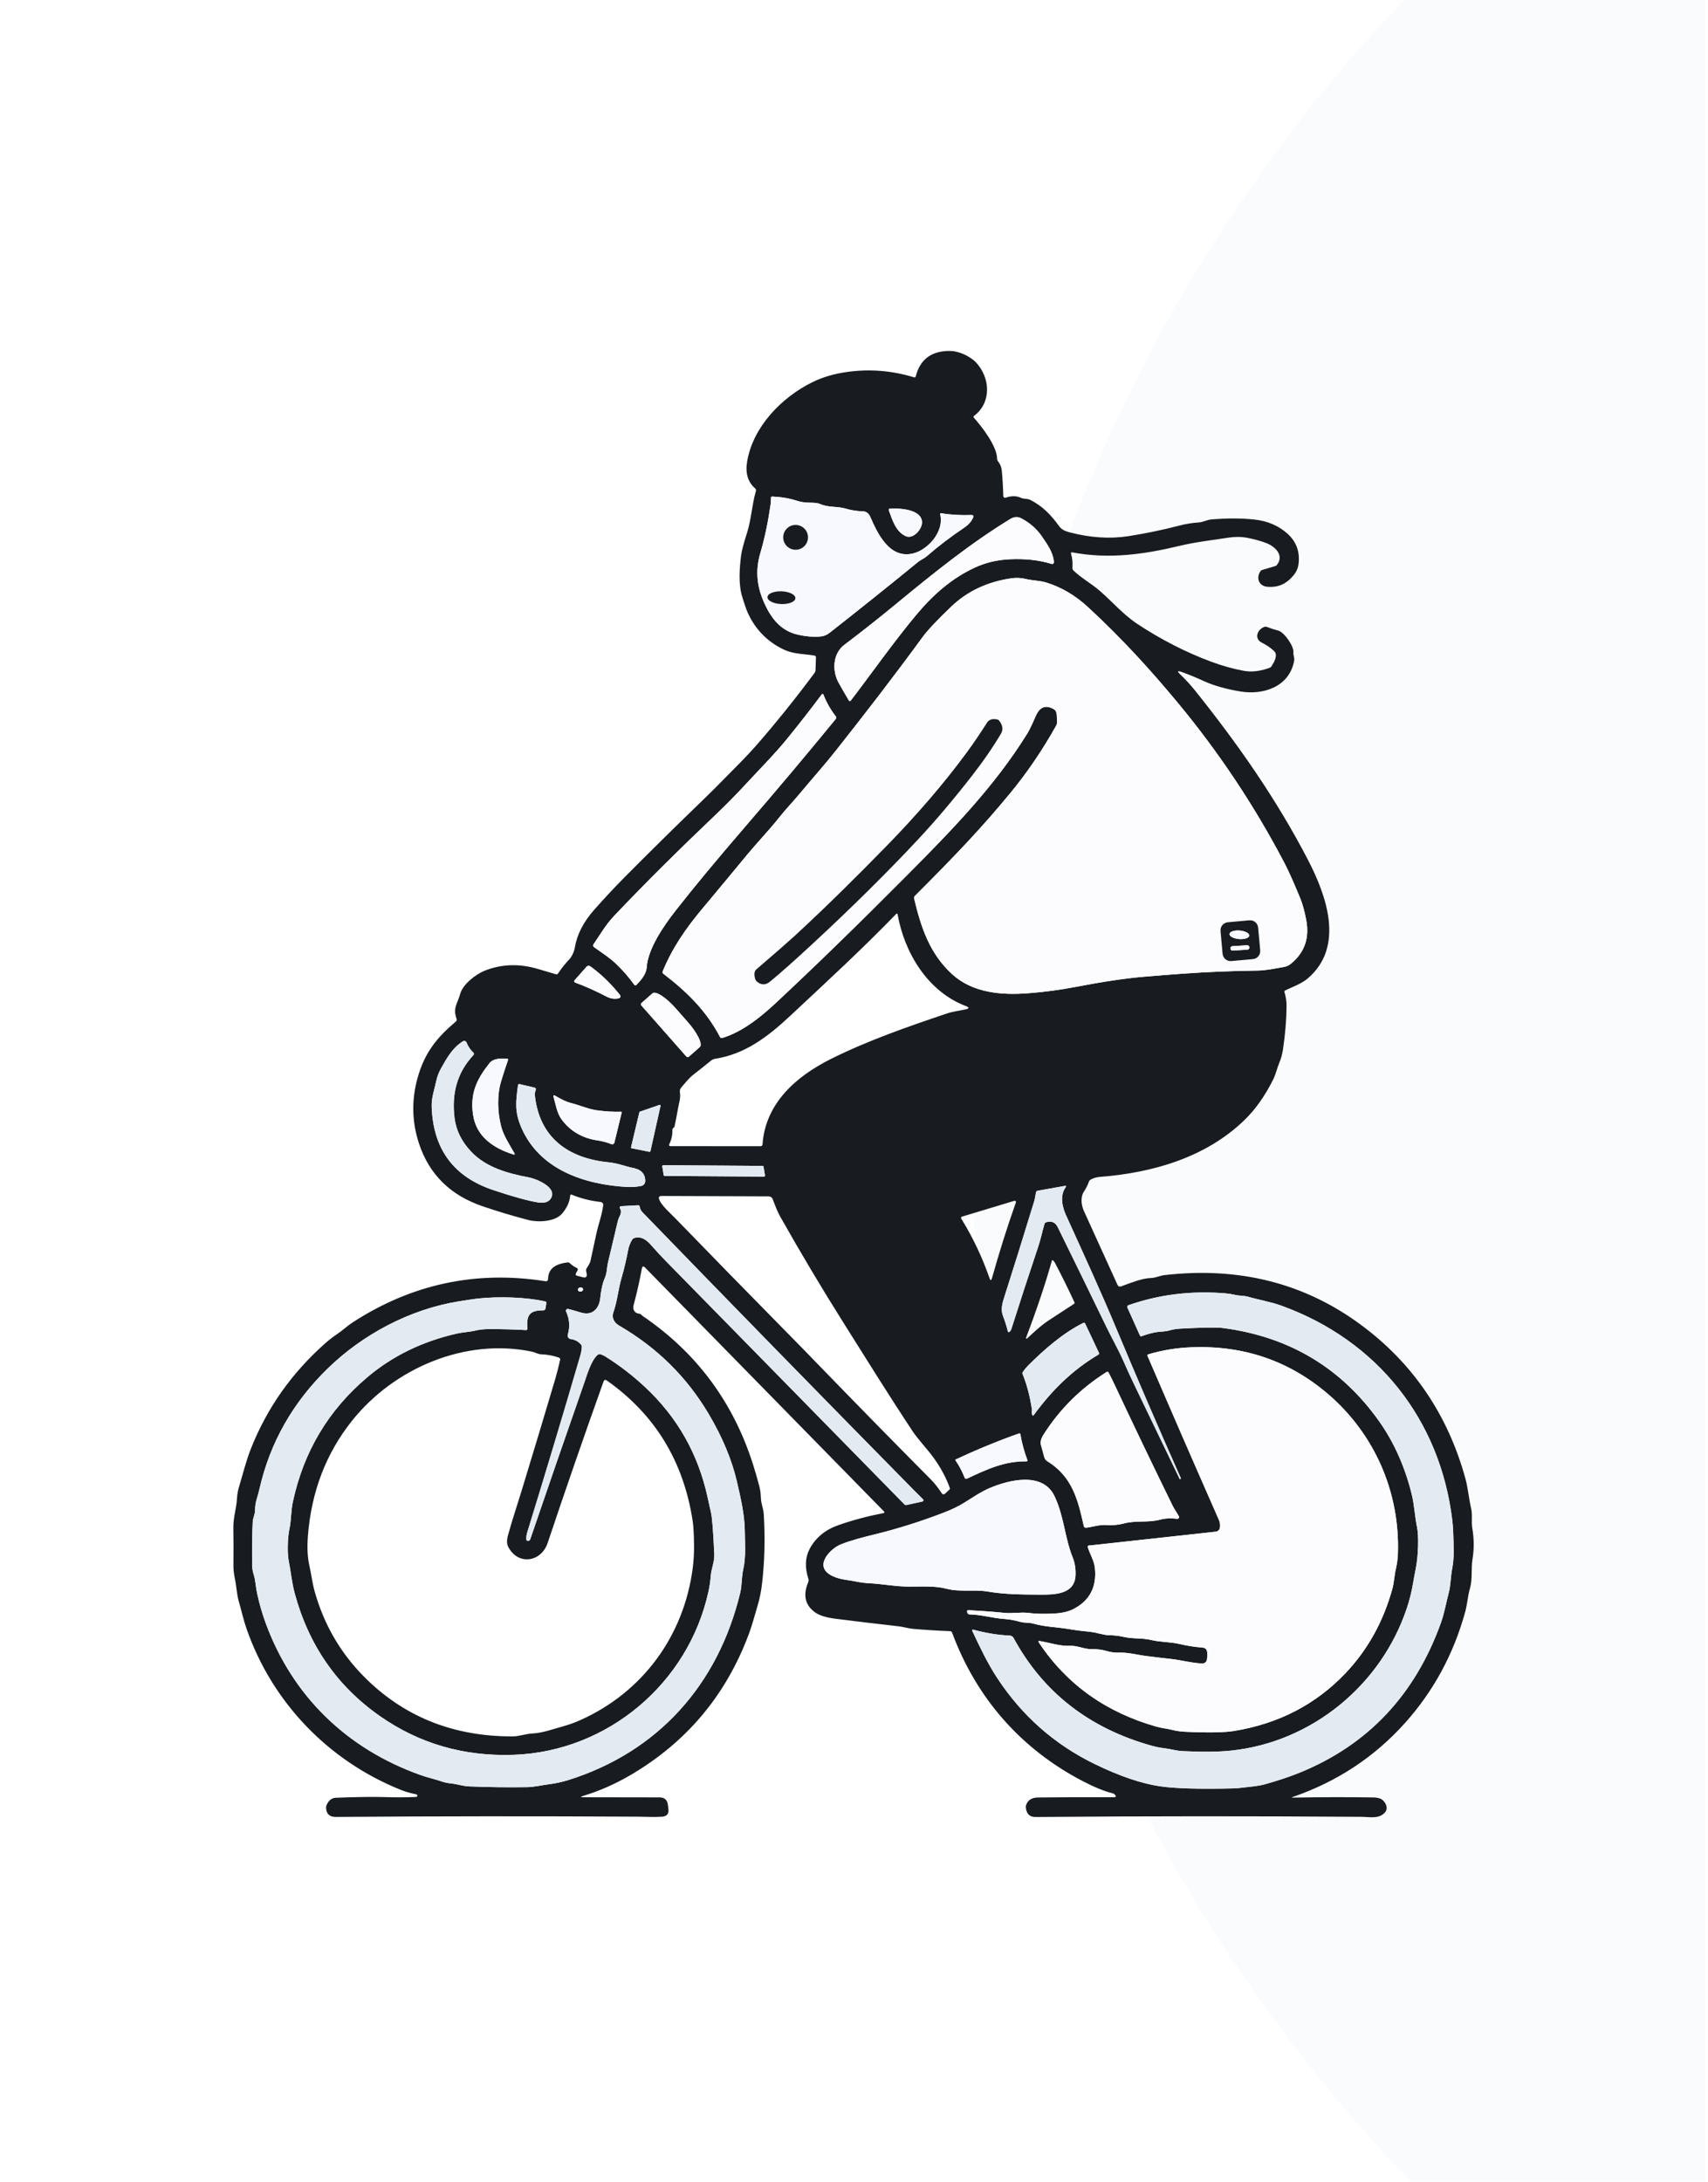 <svg width="231" height="295" viewBox="0 0 231 296" fill="none" xmlns="http://www.w3.org/2000/svg">
<g clip-path="url(#clip0_1022_10570)">
<g opacity="0.3" filter="url(#filter0_di_1022_10570)">
<circle cx="338.5" cy="147.5" r="213.5" fill="#30628C" fill-opacity="0.08" shape-rendering="crispEdges"/>
</g>
<path d="M175.075 243.885C178.935 243.811 182.576 243.803 185.997 243.861C186.341 243.868 186.647 243.921 186.914 244.021C187.528 244.255 188.086 245.235 187.594 245.841C186.792 246.835 185.478 246.497 184.397 246.49C169.507 246.392 155.813 246.385 140.128 246.514C139.354 246.521 138.917 246.1 138.817 245.252C138.803 245.129 138.813 245.014 138.848 244.907C139.081 244.221 139.626 243.874 140.483 243.865C143.709 243.827 147.133 243.816 150.754 243.83C151.063 243.832 151.116 243.718 150.911 243.488C150.827 243.395 150.724 243.333 150.601 243.303C149.453 243.013 148.089 242.456 146.511 241.633C138.092 237.237 132.085 230.331 128.811 221.496C128.765 221.373 128.674 221.308 128.539 221.301C126.787 221.231 125.11 221.127 123.508 220.987C122.829 220.928 122.225 220.715 121.528 220.639C118.772 220.329 115.918 219.988 112.966 219.614C111.708 219.453 110.793 219.166 110.219 218.753C108.864 217.776 108.551 216.419 109.281 214.68C109.35 214.515 109.357 214.347 109.302 214.175C108.809 212.627 108.872 211.277 109.49 210.124C110.308 208.604 111.613 207.532 113.405 206.909C115.36 206.228 117.402 205.685 119.531 205.278C119.551 205.273 119.57 205.263 119.586 205.249C119.601 205.235 119.613 205.216 119.619 205.196C119.625 205.176 119.625 205.154 119.62 205.134C119.615 205.113 119.605 205.094 119.59 205.079L87.15 171.973C86.917 171.736 86.771 171.78 86.71 172.105C86.408 173.77 86.03 175.442 85.577 177.122C85.434 177.659 85.762 178.193 86.341 178.227C86.452 178.234 86.549 178.282 86.63 178.37C86.695 178.442 86.771 178.507 86.857 178.566C94.118 183.509 99.094 190.201 101.785 198.64C102.062 199.511 102.337 200.457 102.611 201.478C102.767 202.052 102.851 202.62 102.862 203.183C102.88 204.012 103.204 204.636 103.256 205.466C103.452 208.704 103.373 211.838 103.019 214.869C102.894 215.936 102.695 216.918 102.423 217.815C102.047 219.056 101.719 220.36 101.266 221.587C98.153 230.003 92.728 236.45 84.988 240.929C83.001 242.08 80.928 242.985 78.768 243.645C78.35 243.773 78.359 243.837 78.796 243.837L89.109 243.854C89.778 243.854 90.156 244.185 90.242 244.848L90.315 245.423C90.399 246.071 90.115 246.421 89.465 246.472C88.412 246.552 87.373 246.476 86.32 246.472C72.409 246.393 58.691 246.404 45.164 246.504C44.332 246.508 43.896 246.095 43.856 245.263C43.852 245.144 43.87 245.034 43.912 244.931C44.189 244.269 44.615 243.926 45.192 243.903C48.018 243.789 50.329 243.761 52.126 243.819C53.444 243.861 54.759 243.852 56.072 243.791C56.186 243.787 56.242 243.727 56.24 243.614C56.24 243.579 56.229 243.546 56.208 243.516C56.181 243.474 56.141 243.447 56.09 243.436C55.351 243.296 54.642 243.091 53.963 242.819C44.188 238.886 36.559 230.983 33.07 220.984C32.637 219.75 32.393 218.564 32.034 217.337C31.727 216.288 31.7 215.196 31.473 214.126C31.34 213.496 31.278 212.889 31.285 212.303C31.303 210.648 31.3 208.976 31.274 207.286C31.253 205.846 31.7 204.64 31.773 203.242C31.798 202.744 31.891 202.23 32.052 201.697C32.581 199.944 32.993 198.225 33.68 196.489C35.86 190.997 39.223 186.241 43.769 182.223C44.267 181.783 44.781 181.386 45.314 181.03C46.07 180.528 46.701 179.908 47.479 179.402C55.506 174.203 64.212 172.343 73.595 173.821C73.846 173.86 73.975 173.753 73.982 173.5C74.027 171.956 75.198 171.46 76.61 171.272C76.736 171.256 76.845 171.292 76.938 171.38C77.212 171.645 77.526 171.859 77.879 172.022C77.909 172.035 77.936 172.054 77.958 172.078C77.98 172.103 77.996 172.131 78.006 172.162C78.016 172.194 78.02 172.227 78.017 172.259C78.014 172.292 78.004 172.324 77.987 172.353L77.775 172.736C77.675 172.92 77.726 173.036 77.928 173.085L78.835 173.315C78.889 173.328 78.945 173.328 78.999 173.313C79.053 173.299 79.102 173.272 79.143 173.234C79.183 173.197 79.213 173.15 79.231 173.097C79.248 173.045 79.252 172.989 79.243 172.935L79.148 172.426C79.125 172.294 79.152 172.171 79.229 172.057C79.517 171.638 79.689 171.3 79.745 171.042C80.016 169.794 80.281 168.57 80.539 167.371C80.818 166.06 81.303 164.843 81.467 163.512C81.473 163.461 81.469 163.409 81.456 163.359C81.442 163.31 81.418 163.263 81.387 163.223C81.355 163.182 81.315 163.148 81.27 163.123C81.226 163.098 81.176 163.082 81.125 163.076C79.745 162.922 78.442 162.595 77.217 162.093C77.073 162.032 76.995 162.08 76.983 162.236C76.911 163.077 76.543 163.885 75.878 164.659C74.912 165.781 72.584 165.847 71.343 165.527C69.279 164.992 67.203 164.37 65.116 163.662C60.739 162.176 57.859 159.342 56.473 155.158C55.509 152.246 55.438 149.291 56.261 146.293C57.219 142.806 58.896 140.774 61.462 138.595C61.581 138.495 61.614 138.371 61.563 138.222C61.033 136.719 61.71 136.137 62.051 134.864C62.421 133.494 64.241 132.149 65.37 131.699C67.699 130.774 70.15 130.705 72.723 131.493C73.49 131.728 74.262 131.956 75.038 132.177C75.168 132.214 75.27 132.177 75.345 132.065C75.805 131.375 76.308 130.742 76.854 130.168C77.234 129.767 77.538 129.063 77.628 128.512C77.917 126.762 78.8 125.055 80.278 123.391C81.675 121.817 83.032 120.365 84.35 119.033C87.657 115.698 91.17 112.235 94.889 108.644C95.912 107.658 96.961 106.615 98.037 105.513C99.404 104.112 100.861 102.703 102.141 101.242C104.907 98.079 107.57 94.769 110.131 91.313C110.224 91.188 110.273 91.047 110.278 90.891L110.337 89.183C110.339 89.126 110.32 89.071 110.284 89.026C110.248 88.982 110.198 88.953 110.142 88.943C108.8 88.713 107.402 88.758 106.136 88.2C103.479 87.022 101.625 84.843 100.75 82.277C100.596 81.826 100.446 81.355 100.3 80.865C99.801 79.184 99.969 76.978 100.185 75.314C100.262 74.722 100.523 73.729 100.969 72.337C101.572 70.462 101.642 68.495 102.186 66.627C102.23 66.478 102.193 66.352 102.074 66.25C101.089 65.397 100.731 64.178 101.001 62.593C101.799 57.904 105.669 53.915 109.839 51.858C111.233 51.173 112.804 50.708 114.552 50.464C117.62 50.034 120.647 50.276 123.634 51.189C123.764 51.231 123.847 51.186 123.881 51.053C124.488 48.703 126.07 47.557 128.626 47.616C129.728 47.64 131.252 48.323 132.053 49.17C133.995 51.227 134.204 54.613 131.795 56.419C131.695 56.493 131.687 56.578 131.771 56.673C132.876 57.921 134.905 60.522 134.919 62.241C134.922 62.37 134.967 62.495 135.048 62.596C135.341 62.966 135.51 63.379 135.554 63.834C135.665 64.989 135.733 66.141 135.756 67.289C135.757 67.329 135.767 67.367 135.786 67.402C135.805 67.437 135.832 67.467 135.865 67.489C135.897 67.512 135.935 67.526 135.974 67.531C136.013 67.537 136.053 67.532 136.091 67.519C136.858 67.254 137.544 67.26 138.151 67.537C138.58 67.735 138.998 67.613 139.406 67.815C141.135 68.68 142.272 69.911 143.377 71.438C143.68 71.856 144.221 72.083 144.702 72.208C147.526 72.954 150.196 73.133 152.713 72.745C155.026 72.387 157.303 71.916 159.543 71.333C160.461 71.091 161.372 70.94 162.276 70.88C162.897 70.841 163.382 70.521 163.995 70.472C166.126 70.295 168.056 70.298 169.782 70.479C171.602 70.67 173.12 71.314 174.336 72.414C175.498 73.462 176 74.786 175.842 76.385C175.779 77.022 175.548 77.578 175.148 78.055C174.179 79.216 173.108 79.728 171.588 79.606C170.459 79.516 170.044 78.449 170.63 77.535C170.697 77.426 170.792 77.354 170.916 77.319L172.704 76.789C172.763 76.771 172.815 76.736 172.854 76.688C173.945 75.37 172.655 74.154 171.498 73.7C170.735 73.403 169.85 73.155 168.841 72.958C168.107 72.814 167.29 72.805 166.39 72.933C165.272 73.094 164.116 73.263 162.921 73.442C161.773 73.612 160.691 73.818 159.676 74.059C154.812 75.22 150.127 75.883 145.141 74.945C144.967 74.912 144.905 74.981 144.956 75.151C145.128 75.715 145.19 76.331 145.141 76.998C145.134 77.078 145.146 77.158 145.174 77.232C145.203 77.306 145.247 77.373 145.305 77.427C146.403 78.466 147.676 79.142 148.826 80.136C150.548 81.625 152.061 83.399 153.934 84.637C157.167 86.773 160.496 88.479 163.922 89.755C165.451 90.324 166.94 90.743 168.388 91.01C169.471 91.21 170.649 91.07 171.923 90.592C172.025 90.553 172.111 90.482 172.167 90.389C172.502 89.842 173.094 88.873 172.498 88.319C172.033 87.882 171.487 87.508 170.86 87.199C169.737 86.645 170.253 85.39 171.16 85.062C171.294 85.013 171.442 85.015 171.574 85.069C172.058 85.262 172.558 85.424 173.074 85.554C173.879 85.756 175.207 87.677 175.13 88.486C175.092 88.908 175.308 89.215 175.225 89.668C174.576 93.175 171.055 94.339 167.91 93.809C165.946 93.479 164.295 93.008 162.956 92.394C161.857 91.89 160.853 91.478 159.944 91.16C159.398 90.967 159.334 91.072 159.752 91.474C160.51 92.201 161.211 92.968 161.855 93.775C167.628 100.991 172.85 108.463 177.079 116.607C179.583 121.425 182.148 128.408 177.083 132.738C176.218 133.473 175.064 133.867 174.039 134.359C173.921 134.415 173.881 134.505 173.921 134.631C174.109 135.238 174.202 135.848 174.2 136.461C174.186 138.328 174.023 140.303 173.712 142.388C173.619 143.02 173.456 143.613 173.223 144.166C172.906 144.926 172.749 145.721 172.387 146.453C171.266 148.696 169.957 150.541 168.458 151.989C163.239 157.024 156.078 159.112 148.844 159.673C148.388 159.708 147.975 159.831 147.606 160.043C147.494 160.108 147.418 160.201 147.376 160.322C147.213 160.789 146.997 161.222 146.727 161.622C146.187 162.424 146.344 163.519 146.717 164.334C148.163 167.493 149.673 170.814 151.249 174.298C151.354 174.531 151.526 174.604 151.765 174.518C152.954 174.089 154.533 173.427 155.792 173.388C156.461 173.367 156.977 173.075 157.615 172.998C167.709 171.829 176.581 174.061 184.23 179.695C191.298 184.901 196.036 191.836 198.444 200.498C198.82 201.858 198.928 203.27 199.249 204.654C199.458 205.56 199.252 206.449 199.409 207.363C199.651 208.776 199.66 210.158 199.437 211.508C199.214 212.847 199.465 214.199 199.085 215.507C198.782 216.553 198.74 217.588 198.447 218.665C196.878 224.392 194.159 229.417 190.289 233.74C186.147 238.365 181.071 241.716 175.061 243.791C174.868 243.856 174.873 243.888 175.075 243.885ZM123.606 75.064C120.35 75.925 118.711 72.424 117.7 70.099C117.526 69.695 117.177 69.384 116.721 69.374C115.893 69.351 115.121 69.231 114.406 69.015C113.231 68.659 112.105 68.889 110.954 68.401C110.368 68.157 109.73 68.223 109.113 68.185C108.637 68.159 108.174 68.075 107.726 67.93C106.717 67.605 105.606 67.418 104.393 67.369C104.371 67.369 104.35 67.373 104.33 67.38C104.31 67.388 104.292 67.4 104.277 67.415C104.262 67.43 104.25 67.448 104.243 67.468C104.235 67.487 104.232 67.508 104.233 67.529C104.242 67.843 104.224 68.154 104.18 68.46C103.82 70.929 103.356 73.12 102.789 75.036C102.068 77.48 102.332 79.655 103.375 81.921C104.302 83.943 105.592 85.568 107.823 86.091C108.909 86.346 109.941 86.436 110.919 86.359C111.382 86.322 111.801 86.156 112.178 85.861C116.313 82.618 120.317 79.412 124.192 76.242C124.558 75.942 125.011 75.782 125.377 75.464C126.937 74.105 128.633 72.81 130.467 71.581C131.004 71.218 131.443 70.768 131.687 70.155C131.7 70.123 131.705 70.089 131.701 70.055C131.697 70.021 131.685 69.989 131.666 69.961C131.646 69.933 131.62 69.91 131.59 69.895C131.56 69.879 131.526 69.872 131.492 69.872C129.974 69.924 128.596 69.844 127.357 69.635C127.218 69.612 127.166 69.67 127.2 69.81C127.758 72.072 125.6 74.537 123.606 75.064ZM120.217 69.207C120.695 70.545 121.18 72.142 122.529 72.742C123.557 73.198 124.784 71.745 124.729 70.81C124.628 69.053 121.594 68.931 120.343 69.011C120.321 69.012 120.299 69.019 120.28 69.03C120.26 69.041 120.244 69.057 120.232 69.076C120.22 69.095 120.212 69.117 120.209 69.139C120.207 69.162 120.21 69.185 120.217 69.207ZM115.051 95.061C118.021 91.177 120.81 87.189 123.916 83.452C126.186 80.725 128.717 78.484 131.865 77.016C133.313 76.34 134.894 75.96 136.607 75.876C138.743 75.773 140.645 75.985 142.314 76.51C142.351 76.522 142.391 76.524 142.429 76.517C142.467 76.509 142.504 76.493 142.534 76.468C142.565 76.444 142.589 76.412 142.604 76.377C142.62 76.341 142.627 76.302 142.624 76.263C142.526 74.931 141.728 73.861 141.006 72.797C140.302 71.763 139.368 70.939 138.203 70.326C137.68 70.05 137.182 70.123 136.697 70.42C131.206 73.77 126.207 77.821 121.141 81.994C118.824 83.903 116.507 85.732 114.189 87.482C112.617 88.671 112.502 90.975 113.402 92.61C113.862 93.442 114.331 94.255 114.81 95.047C114.822 95.067 114.839 95.084 114.86 95.097C114.88 95.109 114.903 95.116 114.927 95.117C114.95 95.119 114.974 95.114 114.996 95.104C115.017 95.095 115.036 95.08 115.051 95.061ZM142.631 96.225C143.129 96.511 142.994 97.24 143.049 97.718C143.082 98.006 143.05 98.237 142.955 98.411C141.091 101.751 139.002 104.823 136.687 107.626C132.915 112.203 129.474 115.847 123.749 121.568C123.661 121.658 123.63 121.764 123.658 121.885C124.582 125.8 125.761 129.356 128.776 132.131C131.569 134.708 135.456 135.032 139.117 134.756C141.274 134.596 143.466 134.302 145.695 133.874C149.324 133.175 152.403 132.719 154.934 132.508C156.677 132.359 158.422 132.222 160.167 132.096C163.412 131.864 166.761 131.726 170.215 131.681C171.435 131.664 172.694 131.385 173.9 131.176C174.209 131.122 174.503 130.983 174.782 130.758C176.644 129.251 177.339 127.265 176.867 124.799C176.632 123.577 176.358 122.589 176.044 121.836C175.336 120.142 174.66 118.503 173.799 116.865C169.762 109.199 164.995 102.05 159.498 95.417C155.719 90.86 151.87 86.635 147.275 82.388C145.541 80.787 143.658 79.672 141.627 79.045C140.675 78.749 139.741 78.78 138.81 78.55C138.175 78.392 137.514 78.363 136.826 78.463C133.589 78.937 130.879 80.216 128.696 82.301C126.786 84.126 125.49 85.503 124.809 86.432C120.883 91.812 116.975 96.85 113.067 101.8C111.47 103.822 109.772 105.701 108.127 107.685C107.206 108.794 106.223 109.801 105.327 110.934C103.978 112.639 102.27 114.417 101.001 115.958C99.051 118.324 97.047 120.737 94.99 123.196C92.641 125.999 90.859 128.589 89.545 131.776C89.489 131.913 89.52 132.027 89.639 132.117C92.829 134.554 95.478 137.165 97.323 140.697C97.349 140.749 97.393 140.79 97.446 140.813C97.5 140.836 97.56 140.84 97.615 140.823C100.345 140.003 102.835 137.995 104.909 136.057C110.266 131.057 116.185 125.298 122.665 118.779C128.856 112.552 134.536 106.719 138.974 99.59C139.479 98.774 139.817 97.895 140.222 97.024C140.759 95.873 141.562 95.607 142.631 96.225ZM80.156 128.104C80.051 128.258 80.075 128.39 80.226 128.502C81.23 129.231 82.276 129.876 83.175 130.73C84.13 131.638 84.966 132.597 85.682 133.606C85.698 133.628 85.718 133.647 85.742 133.661C85.766 133.674 85.792 133.682 85.82 133.684C85.847 133.686 85.875 133.682 85.9 133.672C85.926 133.662 85.949 133.647 85.968 133.627C86.557 133.02 87.303 132.177 87.362 131.274C87.526 128.711 89.681 125.605 91.228 123.625C93.699 120.461 96.835 116.676 100.635 112.27C105.088 107.107 109.219 102.196 113.029 97.536C113.067 97.489 113.089 97.429 113.089 97.368C113.09 97.306 113.07 97.247 113.032 97.198C112.321 96.285 111.758 95.295 111.345 94.228C111.336 94.207 111.323 94.189 111.305 94.176C111.288 94.162 111.267 94.153 111.246 94.15C111.224 94.147 111.202 94.15 111.182 94.158C111.162 94.166 111.145 94.179 111.132 94.197C109.607 96.239 108.014 98.279 106.352 100.315C104.672 102.375 102.758 104.279 100.98 106.207C99.557 107.748 98.155 109.176 96.772 110.492C91.947 115.094 87.578 119.378 82.931 124.276C81.774 125.497 81.073 126.776 80.156 128.104ZM91.044 152.976L90.946 153.07C90.916 153.098 90.893 153.131 90.877 153.169C90.862 153.207 90.854 153.248 90.856 153.29C90.874 153.992 90.729 154.649 90.42 155.263C90.407 155.288 90.401 155.316 90.403 155.344C90.404 155.371 90.412 155.399 90.427 155.422C90.442 155.446 90.462 155.466 90.486 155.479C90.511 155.493 90.538 155.5 90.566 155.5L102.817 155.504C102.984 155.504 103.074 155.42 103.086 155.253C103.469 149.72 107.593 146.049 112.387 143.66C117.32 141.199 122.738 139.306 128.11 137.5C128.923 137.225 129.784 137.134 130.628 136.949C131.16 136.835 131.171 136.681 130.662 136.486C125.492 134.519 122.327 129.245 121.413 124.025C121.41 124.008 121.402 123.992 121.39 123.979C121.379 123.966 121.364 123.956 121.347 123.95C121.33 123.945 121.312 123.944 121.295 123.948C121.278 123.952 121.262 123.961 121.249 123.973C116.661 128.715 111.78 133.208 106.753 137.901C103.793 140.666 100.697 143.019 96.671 143.643C96.448 143.678 96.25 143.766 96.078 143.908C95.327 144.524 94.536 145.154 93.704 145.798C93.073 146.286 92.602 146.92 92.076 147.516C91.899 147.714 91.832 147.944 91.874 148.207C91.999 148.974 91.755 149.619 91.623 150.361C91.476 151.184 91.322 151.988 91.159 152.774C91.142 152.853 91.104 152.92 91.044 152.976ZM79.208 131.152L77.579 132.992C77.558 133.016 77.544 133.044 77.536 133.074C77.529 133.105 77.529 133.137 77.537 133.167C77.545 133.198 77.56 133.226 77.582 133.25C77.603 133.273 77.63 133.292 77.66 133.303C79.024 133.807 80.449 134.444 81.934 135.213C82.478 135.497 83.032 135.571 83.597 135.436C83.641 135.426 83.682 135.404 83.716 135.373C83.749 135.343 83.775 135.304 83.79 135.261C83.805 135.218 83.809 135.172 83.801 135.127C83.794 135.082 83.775 135.04 83.747 135.004C82.527 133.465 81.18 132.164 79.706 131.099C79.632 131.045 79.54 131.02 79.448 131.03C79.356 131.039 79.27 131.083 79.208 131.152ZM86.644 136.416L92.745 143.336C92.766 143.36 92.792 143.38 92.821 143.394C92.85 143.408 92.881 143.416 92.913 143.418C92.945 143.42 92.978 143.416 93.008 143.405C93.038 143.395 93.066 143.379 93.09 143.357L94.568 142.053C94.669 141.965 94.706 141.807 94.679 141.59C94.652 141.372 94.561 141.099 94.41 140.785C94.259 140.471 94.053 140.123 93.802 139.761C93.551 139.399 93.26 139.03 92.947 138.675L91.295 136.799C90.663 136.082 89.976 135.465 89.386 135.084C88.795 134.703 88.35 134.589 88.147 134.767L86.665 136.074C86.617 136.117 86.588 136.177 86.585 136.241C86.581 136.305 86.602 136.368 86.644 136.416ZM63.788 142.744C63.408 142.402 63.104 141.91 62.919 141.44C62.901 141.393 62.873 141.351 62.837 141.317C62.801 141.283 62.758 141.257 62.711 141.241C62.663 141.226 62.613 141.22 62.564 141.226C62.514 141.232 62.467 141.249 62.425 141.276C60.992 142.179 60.287 143.493 59.478 144.909C59.162 145.466 58.942 146.042 58.816 146.634C58.562 147.834 58.143 148.918 58.189 150.176C58.393 155.903 61.172 159.662 66.524 161.451C69.267 162.367 71.309 162.929 72.65 163.139C73.197 163.226 73.929 163.201 74.299 162.685C75.415 161.134 72.368 159.928 71.412 159.746C68.522 159.203 65.608 158.397 63.592 156.295C62.27 154.917 61.503 153.378 61.291 151.679C60.864 148.286 61.702 145.459 63.805 143.2C63.954 143.042 63.948 142.89 63.788 142.744ZM67.602 146.725C67.901 145.723 68.215 144.755 68.543 143.821C68.551 143.798 68.554 143.773 68.551 143.749C68.548 143.724 68.539 143.701 68.525 143.681C68.511 143.661 68.492 143.644 68.47 143.633C68.449 143.621 68.425 143.615 68.4 143.615C67.626 143.605 66.58 143.545 66.029 144.243C64.304 146.425 63.376 148.329 63.802 151.236C64.234 154.175 66.521 155.758 69.247 156.619C69.456 156.684 69.506 156.621 69.397 156.431C68.728 155.256 67.905 154.022 67.591 152.732C67.131 150.867 67.037 148.625 67.602 146.725ZM72.186 148.587C72.165 148.384 72.203 148.159 72.298 147.91C72.372 147.717 72.309 147.598 72.109 147.551L70.133 147.088C69.996 147.055 69.918 147.108 69.899 147.248C69.617 149.399 69.401 150.773 70.356 152.983C72.824 158.683 78.901 160.709 84.674 161.036C85.341 161.074 85.996 161.026 86.637 160.893C86.783 160.863 86.914 160.784 87.01 160.669C87.106 160.555 87.16 160.411 87.163 160.262C87.195 159.244 86.553 158.666 85.619 158.477C84.465 158.251 83.423 157.808 82.244 157.696C76.684 157.16 72.793 154.329 72.186 148.587ZM83.984 150.902C83.986 150.892 83.986 150.883 83.984 150.873C83.982 150.864 83.977 150.855 83.971 150.848C83.965 150.84 83.958 150.835 83.949 150.831C83.94 150.827 83.931 150.825 83.921 150.825C82.88 150.862 81.779 150.799 80.62 150.637C79.42 150.466 78.301 149.957 77.112 149.653C76.325 149.455 75.638 149.061 74.947 148.66C74.738 148.539 74.666 148.595 74.731 148.827C75.007 149.817 75.198 151.02 75.808 151.857C77.004 153.492 78.692 154.423 80.647 154.712C81.312 154.81 81.955 154.981 82.576 155.225C82.616 155.24 82.66 155.247 82.703 155.245C82.747 155.243 82.789 155.232 82.828 155.212C82.866 155.192 82.9 155.164 82.927 155.13C82.954 155.097 82.973 155.057 82.983 155.015L83.984 150.902ZM89.241 150.037C89.246 150.018 89.245 149.997 89.238 149.978C89.232 149.959 89.221 149.943 89.206 149.929C89.191 149.916 89.173 149.907 89.153 149.904C89.134 149.9 89.114 149.901 89.095 149.908L86.445 150.821C86.427 150.827 86.411 150.838 86.398 150.852C86.385 150.866 86.376 150.883 86.372 150.902L85.239 155.653C85.236 155.668 85.236 155.683 85.239 155.697C85.241 155.712 85.247 155.726 85.255 155.738C85.263 155.75 85.273 155.761 85.286 155.769C85.298 155.777 85.312 155.783 85.326 155.786L87.739 156.267C87.753 156.27 87.768 156.27 87.782 156.268C87.797 156.265 87.811 156.259 87.823 156.251C87.835 156.243 87.846 156.233 87.854 156.22C87.862 156.208 87.868 156.194 87.871 156.18L89.241 150.037ZM89.618 158.083C89.597 158.083 89.577 158.087 89.558 158.096C89.539 158.104 89.523 158.117 89.51 158.132C89.496 158.148 89.487 158.167 89.481 158.186C89.476 158.206 89.475 158.227 89.478 158.247L89.67 159.422C89.676 159.454 89.692 159.483 89.717 159.504C89.742 159.525 89.774 159.537 89.806 159.537L103.274 159.631C103.294 159.632 103.315 159.627 103.333 159.619C103.352 159.61 103.369 159.598 103.382 159.582C103.395 159.567 103.405 159.548 103.411 159.528C103.416 159.509 103.417 159.488 103.413 159.468L103.221 158.293C103.216 158.261 103.199 158.232 103.174 158.211C103.149 158.19 103.118 158.178 103.086 158.178L89.618 158.083ZM141.595 165.816C142.309 165.614 142.824 165.834 143.14 166.475C145.42 171.11 147.64 175.657 149.799 180.117C150.531 181.627 151.392 183.119 152.068 184.67C152.543 185.756 153.064 186.889 153.634 188.069C155.693 192.344 157.717 196.546 159.707 200.676C159.709 200.683 159.714 200.684 159.721 200.679L159.801 200.645C159.855 200.619 159.869 200.579 159.843 200.526C156.863 193.828 153.932 187.03 151.05 180.134C148.899 174.989 146.567 169.933 144.266 164.857C143.747 163.717 143.422 162.194 144.21 161.092C144.331 160.925 144.29 160.86 144.088 160.897L140.41 161.552C140.308 161.571 140.243 161.631 140.215 161.734C140.107 162.145 140.086 162.532 139.957 162.961C138.479 167.795 137.126 172.13 135.899 175.965C135.634 176.798 135.379 177.67 135.718 178.534C135.989 179.231 136.209 179.931 136.376 180.633C136.382 180.655 136.393 180.675 136.408 180.691C136.423 180.707 136.442 180.719 136.464 180.726C136.485 180.733 136.507 180.735 136.529 180.731C136.551 180.727 136.572 180.717 136.589 180.703C136.712 180.603 136.801 180.471 136.854 180.309C138.012 176.66 139.231 172.924 140.511 169.1C140.846 168.1 141.052 167.071 141.348 166.057C141.385 165.931 141.468 165.851 141.595 165.816ZM128.508 201.875C127.849 200.052 126.775 198.26 125.489 196.733C124.431 195.482 123.757 194.638 123.467 194.198C120.21 189.283 117.181 184.398 114.099 179.503C111.168 174.85 108.298 170.036 105.488 165.06C105.052 164.286 104.783 163.501 104.459 162.675C104.418 162.569 104.346 162.478 104.252 162.413C104.158 162.349 104.047 162.313 103.933 162.312L89.391 162.26C89.059 162.258 88.95 162.412 89.064 162.724C89.374 163.564 90.556 164.575 91.263 165.304C96.365 170.561 101.348 175.658 106.213 180.595C107.807 182.212 109.36 183.802 110.87 185.364C115.789 190.442 120.812 195.566 125.942 200.735C126.514 201.307 126.977 201.948 127.424 202.614C127.446 202.647 127.476 202.675 127.51 202.696C127.544 202.716 127.583 202.729 127.623 202.733C127.663 202.737 127.704 202.733 127.742 202.72C127.78 202.708 127.816 202.687 127.845 202.66L128.456 202.091C128.484 202.064 128.505 202.03 128.514 201.991C128.523 201.953 128.521 201.912 128.508 201.875ZM130.195 165.558C131.711 168.057 132.939 170.667 133.88 173.388C134.008 173.763 134.125 173.759 134.232 173.378C135.248 169.771 136.328 166.356 137.471 163.135C137.482 163.105 137.484 163.073 137.477 163.041C137.47 163.01 137.455 162.982 137.434 162.959C137.412 162.936 137.384 162.92 137.354 162.912C137.324 162.904 137.292 162.906 137.262 162.915L130.143 165.067C130.117 165.075 130.093 165.089 130.073 165.108C130.054 165.126 130.038 165.149 130.029 165.175C130.02 165.2 130.017 165.227 130.021 165.254C130.024 165.281 130.034 165.306 130.049 165.328C130.1 165.405 130.149 165.481 130.195 165.558ZM81.101 183.732C81.333 183.807 81.543 183.903 81.732 184.022C83.635 185.207 85.438 186.593 87.139 188.181C91.522 192.267 94.355 197.263 95.635 203.169C95.779 203.836 95.934 204.532 96.099 205.257C96.252 205.931 96.399 207.8 96.538 210.863C96.584 211.905 96.134 212.798 96.057 213.837C96.006 214.518 95.9 215.226 95.74 215.96C93.01 228.375 82.067 237.621 69.334 238.077C62.573 238.321 56.513 236.569 51.153 232.82C45.35 228.759 41.496 223.201 39.593 216.145C39.206 214.715 39.073 213.192 38.773 211.686C38.592 210.772 38.613 208.691 38.885 207.425C39.143 206.223 39.077 205.023 39.342 203.786C40.803 196.955 44.17 191.313 49.441 186.86C52.867 183.961 56.93 181.982 61.63 180.922C62.456 180.734 63.268 180.724 64.115 180.521C64.657 180.391 65.257 180.325 65.914 180.323C67.644 180.316 69.325 180.359 70.959 180.452C71.126 180.461 71.202 180.382 71.186 180.215C71.018 178.447 71.468 177.764 73.295 177.781C73.495 177.781 73.61 177.682 73.64 177.485L73.741 176.798C73.76 176.67 73.707 176.592 73.584 176.564C71.095 176.003 67.438 175.853 64.408 176.177C63.983 176.224 63.107 176.355 61.779 176.571C55.194 177.649 48.814 181.055 44.093 185.65C39.354 190.259 36.265 195.696 34.827 201.962C34.718 202.441 34.594 202.899 34.457 203.336C34.299 203.838 34.219 204.357 34.217 204.894C34.217 205.459 33.931 205.933 33.906 206.449C33.827 207.923 33.799 209.872 33.823 212.296C33.83 212.751 33.894 213.17 34.014 213.551C34.293 214.422 34.297 215.242 34.482 216.099C34.791 217.543 35.187 218.921 35.67 220.234C39.296 230.094 46.631 237.22 56.592 240.793C57.586 241.149 58.614 241.372 59.604 241.71C59.96 241.831 60.315 241.908 60.671 241.94C61.584 242.027 62.383 242.324 63.282 242.362C65.881 242.469 68.486 242.503 71.099 242.463C72.141 242.449 73.093 242.198 74.107 242.069C75.002 241.958 75.869 241.77 76.708 241.508C88.889 237.694 97.051 228.57 100.052 216.11C100.307 215.05 100.234 213.948 100.464 212.934C100.851 211.208 100.697 209.413 100.676 207.656C100.652 205.494 100.108 203.162 99.617 201.042C98.926 198.058 97.646 194.986 95.775 191.828C92.804 186.812 88.756 182.819 83.628 179.849C82.976 179.469 82.572 178.82 82.847 178.036C83.384 176.502 83.499 174.912 83.96 173.34C84.296 172.184 84.591 170.944 84.842 169.62C84.937 169.104 85.122 168.625 85.396 168.183C85.467 168.069 85.58 167.987 85.71 167.953C86.693 167.685 87.387 168.257 88.028 168.996C88.628 169.686 89.267 170.377 89.946 171.07C100.725 182.047 111.524 193.057 122.341 204.099C122.377 204.136 122.422 204.163 122.472 204.177C122.522 204.192 122.575 204.194 122.626 204.183L124.777 203.712C124.809 203.706 124.837 203.69 124.861 203.669C124.884 203.647 124.901 203.619 124.91 203.588C124.919 203.558 124.919 203.525 124.911 203.494C124.903 203.463 124.887 203.435 124.865 203.413C124.463 203.022 124.073 202.635 123.697 202.252C110.602 188.948 98.293 176.346 86.769 164.446C86.581 164.251 86.459 163.994 86.403 163.675C86.396 163.63 86.372 163.59 86.336 163.561C86.3 163.532 86.255 163.517 86.208 163.519L83.886 163.644C83.855 163.645 83.824 163.654 83.797 163.671C83.77 163.688 83.748 163.711 83.732 163.739C83.717 163.767 83.709 163.799 83.709 163.831C83.709 163.863 83.717 163.895 83.733 163.923C84.116 164.599 83.604 165.007 83.457 165.624C83.023 167.484 82.574 169.374 82.112 171.297C81.948 171.98 81.993 172.677 81.704 173.336C81.324 174.201 81.167 175.156 81.066 176.094C80.912 177.534 80.016 178.566 78.413 178.067C77.843 177.89 77.279 177.731 76.718 177.589C76.672 177.578 76.624 177.579 76.579 177.594C76.534 177.609 76.494 177.636 76.464 177.673C76.434 177.71 76.415 177.754 76.408 177.802C76.402 177.85 76.409 177.898 76.429 177.942C76.896 178.953 76.973 179.996 76.659 181.072C76.64 181.137 76.635 181.205 76.645 181.272C76.654 181.339 76.678 181.403 76.715 181.46C76.752 181.516 76.801 181.564 76.858 181.6C76.915 181.636 76.979 181.66 77.046 181.668C77.623 181.747 78.089 181.994 78.444 182.408C78.529 182.506 78.572 182.632 78.563 182.76C78.54 183.139 78.469 183.529 78.35 183.931C75.94 192.187 73.539 200.183 71.147 207.92C71.054 208.223 71.018 208.545 71.039 208.886C71.049 209.002 71.143 209.052 71.322 209.036C71.374 209.031 71.425 209.011 71.466 208.978C71.508 208.945 71.538 208.901 71.555 208.851C73.896 201.993 76.345 194.898 78.904 187.567C79.274 186.507 79.842 184.52 80.724 183.806C80.836 183.713 80.961 183.688 81.101 183.732ZM138.841 181.508C138.834 181.526 138.833 181.545 138.839 181.563C138.845 181.581 138.857 181.597 138.873 181.607C138.889 181.618 138.908 181.623 138.928 181.621C138.948 181.62 138.966 181.612 138.981 181.599C139.929 180.727 140.867 179.824 141.979 179.102C143.109 178.368 144.231 177.635 145.347 176.903C145.433 176.845 145.454 176.768 145.41 176.673C144.584 174.888 143.707 173.109 142.777 171.338C142.705 171.204 142.612 171.086 142.498 170.986C142.487 170.977 142.473 170.97 142.458 170.967C142.443 170.964 142.428 170.965 142.414 170.969C142.4 170.973 142.387 170.981 142.377 170.991C142.367 171.001 142.359 171.014 142.356 171.028C141.491 174.119 140.32 177.613 138.841 181.508ZM78.725 174.889C78.713 174.814 78.664 174.749 78.591 174.707C78.517 174.665 78.423 174.65 78.331 174.665C78.286 174.672 78.242 174.687 78.202 174.708C78.162 174.729 78.127 174.756 78.099 174.788C78.071 174.82 78.051 174.855 78.039 174.892C78.027 174.929 78.024 174.967 78.031 175.004C78.043 175.079 78.091 175.145 78.165 175.187C78.239 175.229 78.332 175.244 78.425 175.229C78.47 175.221 78.514 175.206 78.554 175.185C78.594 175.164 78.629 175.137 78.657 175.106C78.684 175.074 78.705 175.039 78.717 175.002C78.728 174.964 78.731 174.926 78.725 174.889ZM191.907 207.206C192.165 208.45 192.067 211.166 191.732 212.815C191.598 213.48 191.472 214.156 191.356 214.844C191.158 216.002 190.879 217.117 190.519 218.191C187.019 228.647 177.592 236.379 166.641 237.509C164.959 237.683 162.773 237.705 160.084 237.575C159.198 237.53 158.483 237.289 157.64 237.188C157.047 237.118 156.464 237.003 155.889 236.843C147.406 234.472 141.161 229.601 137.154 222.228C137.104 222.135 137.03 222.056 136.94 221.999C136.849 221.942 136.745 221.91 136.638 221.904C135.006 221.825 133.348 221.554 131.663 221.092C131.643 221.087 131.622 221.087 131.603 221.093C131.583 221.1 131.566 221.111 131.553 221.127C131.54 221.143 131.531 221.162 131.528 221.182C131.526 221.202 131.529 221.223 131.537 221.242C132.569 223.428 133.591 225.614 134.926 227.646C138.306 232.794 142.736 236.697 148.216 239.353C151.563 240.976 154.491 241.973 157.002 242.344C159.014 242.644 162.29 242.742 166.83 242.637C167.29 242.628 167.746 242.593 168.2 242.533C169.273 242.39 170.271 242.358 171.344 242.052C173.155 241.538 174.712 241.015 176.016 240.483C185.262 236.711 191.642 229.93 195.156 220.14C195.613 218.864 195.836 217.497 196.191 216.166C196.488 215.053 196.456 213.941 196.673 212.826C196.819 212.066 196.887 211.258 196.878 210.403C196.857 208.541 196.797 207.183 196.697 206.327C195.069 192.591 186.492 181.867 173.576 177.171C172.042 176.613 170.504 176.369 168.97 175.93C168.384 175.766 167.795 175.822 167.196 175.675C166.782 175.578 166.364 175.51 165.941 175.473C161.322 175.083 156.932 175.615 152.769 177.07C152.583 177.133 152.531 177.254 152.612 177.433L154.303 181.194C154.323 181.236 154.357 181.269 154.399 181.286C154.441 181.304 154.488 181.305 154.53 181.288C155.104 181.072 155.686 180.903 156.276 180.779C156.96 180.636 157.629 180.696 158.302 180.501C158.746 180.37 159.229 180.29 159.752 180.26C162.797 180.093 164.741 180.065 165.585 180.176C174.554 181.355 181.612 185.57 186.757 192.821C188.775 195.668 190.248 198.964 191.178 202.708C191.537 204.155 191.596 205.714 191.907 207.206ZM138.388 186.452C139.009 187.94 139.403 189.673 139.633 191.137C139.651 191.26 139.651 191.384 139.633 191.507C139.616 191.63 139.623 191.753 139.654 191.876C139.707 192.093 139.799 192.111 139.929 191.932C142.356 188.617 145.092 185.911 148.645 183.788C148.754 183.721 148.781 183.63 148.725 183.516L146.86 179.559C146.85 179.538 146.835 179.519 146.818 179.503C146.8 179.487 146.78 179.475 146.758 179.467C146.736 179.459 146.713 179.456 146.689 179.458C146.666 179.459 146.644 179.465 146.623 179.476C143.841 180.856 141.257 183.129 139.096 185.294C138.847 185.545 138.622 185.82 138.419 186.117C138.35 186.222 138.339 186.333 138.388 186.452ZM163.43 224.174C163.458 224.478 163.451 224.779 163.409 225.077C163.349 225.502 163.104 225.704 162.674 225.683C161.255 225.614 159.885 225.223 158.49 225.07C157.468 224.958 156.404 224.833 155.3 224.693C153.982 224.529 152.773 224.174 151.434 224.212C150.869 224.228 150.324 224.157 149.799 223.999C149.169 223.811 148.489 223.725 147.759 223.741C146.717 223.762 145.863 223.243 144.803 223.292C143.461 223.358 142.024 222.859 140.71 222.643C140.522 222.613 140.48 222.678 140.584 222.838C144.468 228.682 149.879 232.363 156.52 234.249C157.267 234.462 157.992 234.521 158.741 234.709C159.264 234.842 159.828 234.922 160.432 234.95C163.526 235.094 165.739 235.058 167.074 234.842C173.114 233.854 178.143 231.254 182.159 227.043C185.171 223.884 187.299 220.074 188.542 215.611C188.797 214.698 188.821 213.76 189.034 212.847C189.192 212.173 189.284 211.488 189.309 210.793C189.599 202.443 186.137 194.54 179.823 189.129C174.566 184.627 168.39 182.512 161.297 182.784C159.284 182.861 157.334 183.18 155.447 183.743C155.324 183.78 155.287 183.857 155.339 183.973C158.5 191.327 161.726 198.738 165.017 206.205C165.17 206.549 165.215 206.907 165.153 207.279C165.129 207.416 165.062 207.541 164.961 207.636C164.861 207.731 164.732 207.791 164.595 207.805L147.369 209.688C147.236 209.702 147.189 209.773 147.226 209.901C147.508 210.863 148.077 211.693 148.185 212.707C148.457 215.257 147.52 217.105 145.375 218.25C144.708 218.608 143.9 218.821 142.952 218.888C141.515 218.988 140.265 218.97 139.2 218.833C138.06 218.686 137.06 218.937 135.92 218.819C134.432 218.668 132.79 218.547 130.994 218.456C130.972 218.455 130.951 218.459 130.931 218.468C130.911 218.476 130.894 218.489 130.88 218.505C130.865 218.521 130.855 218.54 130.848 218.56C130.842 218.581 130.841 218.602 130.844 218.624L130.861 218.725C130.891 218.922 131.006 219.023 131.206 219.028C132.81 219.063 134.243 219.526 135.843 219.642C136.578 219.693 137.299 219.82 138.008 220.025C138.615 220.203 139.274 220.112 139.901 220.29C141.47 220.733 143.011 220.74 144.587 221.005C145.542 221.167 146.532 221.296 147.557 221.392C148.471 221.479 149.269 221.834 150.175 221.852C150.854 221.863 151.513 221.943 152.152 222.089C153.362 222.368 154.617 222.207 155.837 222.5C157.106 222.807 158.372 222.737 159.644 223.037C160.667 223.281 161.708 223.444 162.768 223.525C163.172 223.556 163.393 223.772 163.43 224.174ZM68.529 208.36C68.822 207.293 69.125 206.27 69.439 205.292C69.79 204.199 70.108 203.185 70.394 202.248C71.877 197.395 73.377 192.414 74.895 187.306C75.155 186.425 75.398 185.486 75.624 184.489C75.637 184.428 75.628 184.363 75.597 184.308C75.566 184.253 75.516 184.211 75.456 184.189C74.685 183.919 73.882 183.77 73.047 183.739C72.57 183.722 72.235 183.471 71.799 183.38C62.707 181.491 53.064 185.629 47.37 192.765C43.847 197.184 41.854 202.396 41.392 208.402C41.271 209.95 41.34 211.3 41.601 212.453C41.859 213.603 41.988 214.75 42.301 215.883C43.545 220.334 45.756 224.174 48.936 227.402C54.33 232.878 61.082 235.603 69.191 235.578C70.094 235.574 70.935 235.225 71.855 235.184C73.257 235.117 74.7 234.57 76.059 234.2C76.803 233.996 77.538 233.733 78.263 233.413C86.818 229.626 92.424 221.939 93.617 212.725C93.747 211.728 93.805 210.671 93.791 209.556C93.775 208.11 93.713 207.038 93.606 206.341C92.367 198.253 88.492 191.908 81.979 187.306C81.754 187.145 81.595 187.195 81.502 187.456C78.831 194.935 76.306 202.228 73.926 209.336C73.051 211.944 69.899 212.425 68.578 209.862C68.378 209.477 68.362 208.976 68.529 208.36ZM149.726 206.902C150.565 206.963 151.372 206.89 152.149 206.683C153.766 206.251 155.398 206.613 157.04 206.174C157.751 205.986 158.518 205.947 159.341 206.059C159.384 206.065 159.429 206.059 159.469 206.041C159.509 206.024 159.544 205.995 159.569 205.958C159.593 205.922 159.608 205.879 159.61 205.835C159.612 205.79 159.603 205.746 159.581 205.707C159.299 205.191 158.971 204.755 158.71 204.225C156.056 198.814 153.401 193.278 150.747 187.616C150.531 187.156 150.296 186.688 150.043 186.211C150.032 186.189 150.015 186.169 149.996 186.153C149.976 186.137 149.953 186.125 149.929 186.119C149.904 186.112 149.878 186.111 149.853 186.115C149.828 186.119 149.803 186.128 149.781 186.141C146.258 188.356 143.397 191.199 141.198 194.669C140.958 195.052 140.738 195.575 140.867 196.039C141.027 196.609 141.181 197.165 141.327 197.709C141.387 197.937 141.519 198.112 141.721 198.235C145.131 200.348 145.87 203.416 146.689 207.056C146.705 207.122 146.744 207.181 146.8 207.22C146.856 207.259 146.925 207.276 146.992 207.269C147.909 207.16 148.795 206.836 149.726 206.902ZM129.31 198.002C129.298 198.007 129.288 198.015 129.28 198.025C129.271 198.035 129.265 198.046 129.262 198.058C129.259 198.071 129.258 198.083 129.26 198.096C129.263 198.109 129.268 198.12 129.275 198.131C129.761 198.835 130.172 199.615 130.509 200.47C130.574 200.633 130.684 200.677 130.84 200.603C133.58 199.313 135.93 198.228 138.876 198.263C139.02 198.266 139.067 198.198 139.016 198.061C138.583 196.901 138.27 195.743 138.074 194.585C138.071 194.566 138.063 194.547 138.052 194.53C138.04 194.514 138.026 194.5 138.008 194.49C137.991 194.48 137.972 194.473 137.952 194.471C137.932 194.469 137.912 194.471 137.893 194.477C135.057 195.479 132.196 196.654 129.31 198.002ZM128.079 215.552C129.822 216.012 131.897 215.632 133.577 215.918C135.948 216.323 138.339 216.333 140.755 216.347C142.763 216.357 145.427 216.305 145.556 213.75C145.6 212.859 145.469 212.034 145.162 211.274C144.078 208.572 143.991 205.63 142.68 202.935C141.093 199.668 136.561 200.746 133.852 201.91C132.622 202.44 131.53 203.224 130.397 203.911C129.61 204.39 128.714 204.822 127.709 205.208C124.53 206.431 121.383 207.422 118.268 208.182C116.724 208.558 115.148 208.959 113.701 209.531C112.404 210.044 110.117 212.268 112.174 213.596C113.276 214.307 114.496 214.307 115.734 214.562C116.354 214.69 116.961 214.769 117.554 214.799C119.363 214.89 121.113 215.252 122.958 215.256C124.652 215.263 126.465 215.123 128.079 215.552Z" fill="#181C20"/>
<path d="M123.606 75.064C125.601 74.537 127.759 72.072 127.201 69.81C127.166 69.67 127.218 69.612 127.358 69.635C128.597 69.844 129.975 69.924 131.493 69.872C131.527 69.872 131.56 69.879 131.59 69.895C131.621 69.91 131.647 69.933 131.666 69.961C131.685 69.989 131.698 70.021 131.701 70.055C131.705 70.089 131.7 70.123 131.688 70.155C131.444 70.768 131.004 71.218 130.468 71.581C128.634 72.81 126.937 74.105 125.378 75.464C125.011 75.782 124.558 75.942 124.192 76.242C120.318 79.412 116.313 82.618 112.178 85.861C111.802 86.156 111.382 86.322 110.92 86.359C109.941 86.436 108.909 86.346 107.824 86.091C105.593 85.568 104.303 83.943 103.375 81.921C102.333 79.655 102.068 77.48 102.79 75.036C103.357 73.121 103.82 70.929 104.181 68.46C104.225 68.154 104.242 67.843 104.233 67.529C104.232 67.508 104.235 67.488 104.243 67.468C104.251 67.448 104.262 67.43 104.278 67.415C104.293 67.4 104.311 67.388 104.33 67.38C104.35 67.373 104.372 67.369 104.393 67.369C105.607 67.418 106.718 67.605 107.726 67.93C108.175 68.075 108.637 68.159 109.114 68.185C109.731 68.223 110.369 68.157 110.955 68.401C112.105 68.889 113.231 68.659 114.406 69.015C115.122 69.231 115.894 69.351 116.721 69.374C117.178 69.384 117.526 69.695 117.701 70.099C118.712 72.424 120.35 75.925 123.606 75.064ZM109.257 72.902C109.257 72.455 109.079 72.027 108.764 71.711C108.448 71.395 108.019 71.218 107.573 71.218C107.126 71.218 106.698 71.395 106.382 71.711C106.066 72.027 105.889 72.455 105.889 72.902C105.889 73.349 106.066 73.777 106.382 74.093C106.698 74.409 107.126 74.586 107.573 74.586C108.019 74.586 108.448 74.409 108.764 74.093C109.079 73.777 109.257 73.349 109.257 72.902ZM107.54 81.161C107.544 81.047 107.5 80.933 107.408 80.825C107.317 80.716 107.181 80.615 107.008 80.528C106.836 80.441 106.629 80.37 106.401 80.317C106.173 80.265 105.927 80.234 105.678 80.224C105.429 80.214 105.182 80.227 104.95 80.262C104.719 80.296 104.507 80.352 104.328 80.425C104.149 80.499 104.006 80.589 103.907 80.69C103.807 80.791 103.754 80.902 103.75 81.015C103.745 81.129 103.79 81.243 103.881 81.351C103.972 81.46 104.108 81.56 104.281 81.647C104.454 81.734 104.661 81.806 104.889 81.858C105.117 81.91 105.363 81.942 105.612 81.952C105.861 81.961 106.108 81.948 106.339 81.914C106.571 81.879 106.782 81.824 106.962 81.75C107.141 81.677 107.284 81.587 107.383 81.486C107.482 81.385 107.536 81.274 107.54 81.161Z" fill="#F7F9FF"/>
<path d="M122.531 72.742C121.182 72.142 120.697 70.545 120.22 69.206C120.212 69.185 120.209 69.162 120.212 69.139C120.214 69.117 120.222 69.095 120.234 69.076C120.246 69.057 120.263 69.041 120.282 69.03C120.301 69.019 120.323 69.012 120.345 69.011C121.597 68.931 124.63 69.053 124.731 70.81C124.787 71.745 123.56 73.198 122.531 72.742Z" fill="#F7F9FF"/>
<path d="M123.923 83.452C120.816 87.189 118.027 91.177 115.057 95.061C115.042 95.08 115.024 95.095 115.002 95.104C114.98 95.114 114.957 95.119 114.933 95.117C114.909 95.116 114.886 95.109 114.866 95.097C114.846 95.084 114.829 95.067 114.816 95.047C114.338 94.255 113.868 93.442 113.408 92.61C112.509 90.975 112.624 88.671 114.196 87.482C116.513 85.732 118.83 83.903 121.148 81.994C126.213 77.821 131.213 73.77 136.704 70.42C137.188 70.123 137.687 70.05 138.21 70.326C139.374 70.939 140.308 71.763 141.013 72.797C141.734 73.861 142.533 74.931 142.63 76.263C142.633 76.302 142.627 76.341 142.611 76.377C142.595 76.412 142.571 76.444 142.54 76.468C142.51 76.493 142.474 76.509 142.436 76.517C142.397 76.524 142.357 76.522 142.32 76.51C140.651 75.985 138.749 75.773 136.613 75.876C134.9 75.96 133.32 76.34 131.872 77.016C128.723 78.484 126.192 80.725 123.923 83.452Z" fill="#FCFCFF"/>
<path d="M107.575 74.586C108.505 74.586 109.258 73.832 109.258 72.902C109.258 71.972 108.505 71.218 107.575 71.218C106.645 71.218 105.891 71.972 105.891 72.902C105.891 73.832 106.645 74.586 107.575 74.586Z" fill="#181C20"/>
<path d="M142.629 96.225C141.56 95.607 140.757 95.873 140.22 97.024C139.815 97.895 139.477 98.774 138.972 99.59C134.533 106.719 128.854 112.552 122.663 118.778C116.183 125.298 110.264 131.057 104.907 136.057C102.832 137.995 100.343 140.003 97.613 140.822C97.558 140.839 97.498 140.836 97.444 140.813C97.39 140.79 97.347 140.749 97.32 140.697C95.476 137.165 92.826 134.554 89.636 132.117C89.518 132.026 89.487 131.913 89.542 131.775C90.857 128.589 92.638 125.999 94.988 123.196C97.045 120.737 99.049 118.324 100.998 115.958C102.267 114.417 103.976 112.639 105.325 110.934C106.221 109.801 107.204 108.794 108.125 107.685C109.77 105.701 111.468 103.822 113.065 101.8C116.973 96.849 120.881 91.812 124.807 86.432C125.488 85.503 126.783 84.126 128.694 82.301C130.876 80.216 133.586 78.937 136.824 78.463C137.512 78.363 138.173 78.392 138.808 78.55C139.739 78.78 140.673 78.748 141.625 79.045C143.656 79.672 145.539 80.787 147.273 82.388C151.867 86.634 155.716 90.86 159.496 95.416C164.992 102.05 169.759 109.199 173.796 116.864C174.658 118.503 175.334 120.142 176.042 121.836C176.355 122.589 176.63 123.577 176.864 124.799C177.336 127.265 176.641 129.251 174.78 130.757C174.501 130.983 174.207 131.122 173.898 131.176C172.691 131.385 171.433 131.664 170.213 131.681C166.759 131.725 163.41 131.864 160.165 132.096C158.419 132.222 156.675 132.359 154.932 132.508C152.401 132.719 149.321 133.175 145.693 133.874C143.464 134.302 141.271 134.596 139.114 134.756C135.454 135.032 131.567 134.707 128.774 132.131C125.758 129.356 124.58 125.8 123.656 121.885C123.628 121.764 123.658 121.658 123.747 121.567C129.471 115.846 132.912 112.203 136.685 107.626C138.999 104.823 141.089 101.751 142.953 98.411C143.048 98.237 143.08 98.006 143.047 97.718C142.991 97.24 143.127 96.511 142.629 96.225ZM109.77 128.15C115.174 123.148 119.955 118.423 124.113 113.974C126.456 111.471 128.872 108.627 131.361 105.443C132.955 103.405 134.315 101.441 135.44 99.551C135.77 98.996 135.692 98.404 135.206 97.777C135.139 97.688 135.049 97.633 134.938 97.609C134.285 97.468 133.819 97.619 133.54 98.063C132.633 99.501 131.703 100.869 130.747 102.166C127.726 106.268 124.128 110.46 119.954 114.741C115.927 118.869 111.834 122.927 107.378 127.038C106.686 127.677 104.981 129.165 102.264 131.503C101.955 131.768 101.903 132.217 102.107 132.849C102.151 132.982 102.228 133.093 102.337 133.184C102.923 133.663 103.509 133.663 104.094 133.184C105.496 132.033 107.388 130.355 109.77 128.15ZM170.337 125.846C170.324 125.703 170.283 125.564 170.216 125.438C170.15 125.311 170.059 125.198 169.949 125.106C169.838 125.015 169.711 124.946 169.575 124.903C169.438 124.86 169.294 124.845 169.151 124.858L166.221 125.125C166.078 125.138 165.939 125.179 165.812 125.245C165.686 125.312 165.573 125.403 165.481 125.513C165.39 125.623 165.32 125.75 165.278 125.887C165.235 126.024 165.22 126.168 165.233 126.31L165.514 129.4C165.527 129.543 165.568 129.682 165.635 129.809C165.701 129.936 165.792 130.048 165.902 130.14C166.013 130.232 166.14 130.301 166.276 130.343C166.413 130.386 166.557 130.401 166.7 130.388L169.63 130.122C169.773 130.109 169.912 130.068 170.039 130.001C170.165 129.934 170.278 129.843 170.37 129.733C170.461 129.623 170.531 129.496 170.573 129.359C170.616 129.223 170.631 129.079 170.618 128.936L170.337 125.846Z" fill="#FCFCFF"/>
<path d="M105.618 81.952C106.665 81.992 107.528 81.638 107.546 81.161C107.565 80.683 106.731 80.264 105.684 80.224C104.638 80.184 103.774 80.538 103.756 81.015C103.738 81.492 104.571 81.912 105.618 81.952Z" fill="#181C20"/>
<path d="M80.158 128.104C81.075 126.776 81.776 125.497 82.933 124.276C87.58 119.378 91.949 115.093 96.774 110.491C98.157 109.176 99.559 107.748 100.982 106.207C102.76 104.279 104.674 102.375 106.354 100.315C108.016 98.279 109.609 96.239 111.134 94.196C111.147 94.179 111.164 94.166 111.184 94.158C111.204 94.149 111.226 94.147 111.248 94.15C111.269 94.153 111.29 94.162 111.307 94.176C111.325 94.189 111.338 94.207 111.347 94.228C111.76 95.294 112.323 96.285 113.034 97.198C113.072 97.247 113.092 97.306 113.091 97.368C113.091 97.429 113.069 97.489 113.031 97.536C109.221 102.196 105.09 107.107 100.637 112.269C96.837 116.676 93.701 120.461 91.231 123.624C89.683 125.605 87.528 128.711 87.364 131.273C87.305 132.176 86.559 133.02 85.97 133.627C85.951 133.647 85.928 133.662 85.902 133.672C85.877 133.682 85.849 133.686 85.822 133.684C85.794 133.682 85.768 133.674 85.744 133.661C85.72 133.647 85.7 133.628 85.684 133.606C84.968 132.597 84.132 131.638 83.177 130.73C82.278 129.875 81.232 129.23 80.228 128.502C80.077 128.39 80.053 128.258 80.158 128.104Z" fill="#FCFCFF"/>
<path d="M109.769 128.15C107.387 130.356 105.495 132.034 104.094 133.184C103.508 133.663 102.922 133.663 102.337 133.184C102.227 133.093 102.151 132.982 102.107 132.849C101.902 132.217 101.954 131.769 102.263 131.504C104.98 129.166 106.685 127.677 107.378 127.038C111.833 122.927 115.926 118.869 119.953 114.741C124.127 110.46 127.725 106.268 130.747 102.166C131.702 100.869 132.633 99.501 133.539 98.063C133.818 97.619 134.284 97.468 134.937 97.61C135.049 97.633 135.138 97.689 135.206 97.777C135.691 98.404 135.769 98.996 135.439 99.552C134.314 101.441 132.955 103.405 131.36 105.443C128.871 108.628 126.455 111.471 124.112 113.974C119.954 118.423 115.173 123.148 109.769 128.15Z" fill="#181C20"/>
<path d="M170.624 128.936C170.637 129.079 170.622 129.223 170.579 129.36C170.536 129.496 170.467 129.623 170.376 129.734C170.284 129.844 170.171 129.935 170.044 130.001C169.918 130.068 169.779 130.109 169.636 130.122L166.706 130.388C166.563 130.401 166.419 130.386 166.282 130.344C166.145 130.301 166.018 130.232 165.908 130.14C165.798 130.048 165.707 129.936 165.641 129.809C165.574 129.682 165.533 129.543 165.52 129.401L165.239 126.311C165.226 126.168 165.241 126.024 165.284 125.887C165.326 125.75 165.396 125.623 165.487 125.513C165.579 125.403 165.691 125.312 165.818 125.246C165.945 125.179 166.084 125.138 166.227 125.125L169.157 124.858C169.3 124.845 169.444 124.861 169.58 124.903C169.717 124.946 169.844 125.015 169.954 125.107C170.065 125.198 170.155 125.311 170.222 125.438C170.289 125.565 170.33 125.703 170.343 125.846L170.624 128.936ZM169.133 126.935C169.139 126.859 169.111 126.781 169.049 126.706C168.988 126.63 168.895 126.559 168.775 126.495C168.655 126.431 168.511 126.377 168.351 126.334C168.191 126.292 168.018 126.263 167.843 126.248C167.488 126.219 167.143 126.252 166.883 126.339C166.623 126.427 166.47 126.562 166.458 126.715C166.451 126.791 166.48 126.869 166.541 126.944C166.603 127.02 166.696 127.091 166.816 127.155C166.936 127.219 167.08 127.273 167.24 127.316C167.4 127.358 167.572 127.387 167.748 127.402C168.103 127.431 168.448 127.398 168.708 127.311C168.968 127.223 169.121 127.088 169.133 126.935ZM169.152 128.515C169.147 128.439 169.112 128.367 169.054 128.316C168.997 128.266 168.922 128.24 168.845 128.245L166.855 128.37C166.778 128.375 166.707 128.41 166.656 128.467C166.605 128.525 166.579 128.6 166.584 128.677L166.585 128.698C166.59 128.774 166.625 128.846 166.683 128.897C166.74 128.947 166.816 128.973 166.892 128.968L168.883 128.843C168.959 128.838 169.031 128.803 169.081 128.746C169.132 128.688 169.158 128.613 169.153 128.536L169.152 128.515Z" fill="#181C20"/>
<path d="M167.751 127.402C168.489 127.462 169.11 127.253 169.136 126.935C169.162 126.616 168.584 126.309 167.846 126.248C167.107 126.187 166.487 126.396 166.46 126.715C166.434 127.034 167.012 127.341 167.751 127.402Z" fill="#F7F9FF"/>
<path d="M168.842 128.245L166.851 128.37C166.692 128.38 166.571 128.517 166.581 128.677L166.582 128.698C166.592 128.857 166.729 128.978 166.889 128.968L168.879 128.843C169.039 128.833 169.16 128.696 169.15 128.536L169.149 128.515C169.138 128.356 169.001 128.235 168.842 128.245Z" fill="#F7F9FF"/>
<path d="M79.216 131.151C79.278 131.083 79.364 131.039 79.456 131.03C79.548 131.02 79.64 131.045 79.715 131.099C81.188 132.164 82.535 133.465 83.755 135.004C83.783 135.04 83.802 135.082 83.809 135.127C83.817 135.172 83.813 135.218 83.798 135.261C83.783 135.304 83.758 135.343 83.724 135.373C83.69 135.404 83.65 135.425 83.605 135.436C83.04 135.571 82.486 135.497 81.942 135.213C80.457 134.444 79.032 133.807 77.668 133.303C77.638 133.292 77.611 133.273 77.59 133.25C77.568 133.226 77.553 133.198 77.545 133.167C77.537 133.137 77.537 133.105 77.544 133.074C77.552 133.044 77.567 133.016 77.588 132.992L79.216 131.151Z" fill="#FCFCFF"/>
<path d="M86.654 136.416C86.612 136.368 86.59 136.305 86.594 136.241C86.598 136.177 86.627 136.117 86.675 136.074L88.156 134.767C88.359 134.589 88.805 134.703 89.395 135.084C89.986 135.465 90.672 136.082 91.305 136.799L92.957 138.675C93.27 139.03 93.561 139.399 93.811 139.761C94.062 140.123 94.269 140.471 94.42 140.785C94.57 141.098 94.662 141.372 94.689 141.59C94.716 141.807 94.678 141.965 94.578 142.053L93.1 143.357C93.076 143.378 93.048 143.395 93.018 143.405C92.987 143.416 92.955 143.42 92.923 143.418C92.891 143.416 92.86 143.408 92.831 143.394C92.802 143.38 92.776 143.36 92.755 143.336L86.654 136.416Z" fill="#FCFCFF"/>
<path d="M62.922 141.44C63.107 141.91 63.41 142.402 63.79 142.744C63.95 142.89 63.956 143.042 63.807 143.2C61.704 145.459 60.866 148.286 61.294 151.679C61.505 153.378 62.272 154.917 63.595 156.295C65.61 158.397 68.524 159.203 71.415 159.746C72.37 159.928 75.417 161.134 74.301 162.685C73.932 163.201 73.2 163.226 72.652 163.139C71.311 162.929 69.269 162.367 66.527 161.451C61.174 159.662 58.395 155.903 58.191 150.176C58.146 148.918 58.564 147.834 58.818 146.634C58.944 146.042 59.165 145.466 59.481 144.909C60.29 143.493 60.994 142.179 62.427 141.276C62.469 141.249 62.517 141.232 62.566 141.226C62.615 141.22 62.666 141.225 62.713 141.241C62.76 141.257 62.803 141.283 62.84 141.317C62.876 141.351 62.904 141.393 62.922 141.44Z" fill="#E4EAF1"/>
<path d="M67.606 146.725C67.041 148.625 67.135 150.867 67.595 152.732C67.909 154.022 68.732 155.256 69.401 156.431C69.51 156.621 69.46 156.684 69.251 156.619C66.525 155.758 64.238 154.175 63.806 151.236C63.38 148.328 64.308 146.425 66.034 144.243C66.584 143.545 67.63 143.605 68.404 143.615C68.429 143.615 68.453 143.621 68.475 143.633C68.496 143.644 68.515 143.661 68.529 143.681C68.543 143.701 68.552 143.724 68.555 143.749C68.558 143.773 68.555 143.798 68.547 143.821C68.219 144.755 67.906 145.723 67.606 146.725Z" fill="#F7F9FF"/>
<path d="M72.191 148.586C72.798 154.328 76.689 157.159 82.249 157.696C83.428 157.808 84.47 158.251 85.624 158.477C86.558 158.665 87.2 159.244 87.169 160.262C87.165 160.411 87.111 160.555 87.015 160.669C86.92 160.784 86.788 160.863 86.642 160.893C86.001 161.026 85.347 161.073 84.679 161.036C78.906 160.708 72.829 158.683 70.361 152.983C69.406 150.772 69.622 149.399 69.904 147.248C69.923 147.108 70.001 147.055 70.138 147.087L72.115 147.551C72.315 147.598 72.377 147.717 72.303 147.91C72.208 148.159 72.171 148.384 72.191 148.586Z" fill="#E4EAF1"/>
<path d="M83.987 150.901L82.986 155.015C82.976 155.057 82.957 155.096 82.93 155.13C82.903 155.164 82.869 155.192 82.831 155.212C82.792 155.231 82.75 155.243 82.706 155.245C82.663 155.247 82.619 155.24 82.578 155.224C81.958 154.98 81.315 154.81 80.65 154.712C78.695 154.423 77.007 153.492 75.811 151.857C75.201 151.02 75.01 149.817 74.734 148.827C74.669 148.595 74.741 148.539 74.95 148.66C75.641 149.061 76.327 149.455 77.115 149.653C78.304 149.957 79.423 150.466 80.623 150.636C81.782 150.799 82.883 150.862 83.924 150.825C83.934 150.824 83.943 150.826 83.952 150.83C83.96 150.834 83.968 150.84 83.974 150.848C83.98 150.855 83.984 150.864 83.987 150.873C83.989 150.882 83.989 150.892 83.987 150.901Z" fill="#F7F9FF"/>
<path d="M89.247 150.037L87.877 156.18C87.874 156.194 87.868 156.208 87.86 156.22C87.852 156.233 87.841 156.243 87.829 156.251C87.816 156.259 87.803 156.265 87.788 156.268C87.774 156.27 87.759 156.27 87.744 156.267L85.332 155.786C85.317 155.783 85.304 155.777 85.291 155.769C85.279 155.761 85.269 155.75 85.261 155.738C85.252 155.726 85.247 155.712 85.244 155.697C85.241 155.683 85.242 155.668 85.245 155.653L86.378 150.902C86.382 150.883 86.391 150.866 86.404 150.852C86.417 150.838 86.433 150.827 86.451 150.821L89.1 149.908C89.119 149.901 89.139 149.9 89.159 149.903C89.179 149.907 89.197 149.916 89.212 149.929C89.227 149.943 89.238 149.959 89.244 149.978C89.25 149.997 89.251 150.018 89.247 150.037Z" fill="#E4EAF1"/>
<path d="M89.626 158.083L103.094 158.178C103.126 158.178 103.158 158.19 103.182 158.211C103.207 158.232 103.224 158.261 103.23 158.293L103.421 159.467C103.425 159.488 103.424 159.509 103.419 159.528C103.413 159.548 103.404 159.567 103.39 159.582C103.377 159.598 103.36 159.61 103.342 159.619C103.323 159.627 103.302 159.632 103.282 159.631L89.814 159.537C89.782 159.537 89.75 159.525 89.725 159.504C89.701 159.483 89.684 159.454 89.678 159.422L89.487 158.247C89.483 158.227 89.484 158.206 89.489 158.186C89.495 158.167 89.504 158.148 89.518 158.132C89.531 158.117 89.548 158.104 89.566 158.096C89.585 158.087 89.605 158.083 89.626 158.083Z" fill="#E4EAF1"/>
<path d="M141.347 166.056C141.051 167.071 140.845 168.099 140.511 169.1C139.23 172.923 138.011 176.66 136.854 180.309C136.8 180.471 136.712 180.603 136.589 180.703C136.571 180.717 136.551 180.726 136.529 180.731C136.507 180.735 136.484 180.733 136.463 180.726C136.442 180.719 136.423 180.707 136.407 180.691C136.392 180.674 136.381 180.654 136.376 180.633C136.209 179.931 135.989 179.231 135.717 178.534C135.379 177.669 135.633 176.798 135.898 175.965C137.125 172.13 138.478 167.795 139.956 162.961C140.085 162.532 140.106 162.145 140.214 161.733C140.242 161.631 140.307 161.571 140.41 161.552L144.088 160.897C144.29 160.86 144.331 160.925 144.21 161.092C143.422 162.194 143.746 163.717 144.265 164.857C146.566 169.933 148.899 174.988 151.05 180.134C153.932 187.03 156.863 193.827 159.842 200.526C159.868 200.579 159.854 200.619 159.801 200.644L159.72 200.679C159.713 200.684 159.709 200.683 159.706 200.676C157.717 196.546 155.692 192.343 153.633 188.069C153.064 186.888 152.542 185.755 152.068 184.67C151.392 183.119 150.53 181.626 149.798 180.117C147.639 175.657 145.419 171.109 143.139 166.475C142.823 165.833 142.308 165.614 141.595 165.816C141.467 165.851 141.385 165.931 141.347 166.056Z" fill="#E4EAF1"/>
<path d="M80.73 183.806C79.848 184.52 79.279 186.508 78.91 187.567C76.351 194.898 73.901 201.993 71.561 208.851C71.544 208.901 71.513 208.945 71.472 208.978C71.43 209.011 71.38 209.031 71.327 209.036C71.148 209.052 71.054 209.002 71.045 208.886C71.024 208.545 71.06 208.223 71.153 207.921C73.544 200.183 75.945 192.187 78.356 183.931C78.474 183.529 78.545 183.139 78.568 182.76C78.577 182.632 78.535 182.506 78.45 182.408C78.094 181.994 77.628 181.748 77.052 181.668C76.985 181.66 76.921 181.636 76.863 181.6C76.806 181.564 76.757 181.516 76.721 181.46C76.684 181.403 76.66 181.339 76.65 181.272C76.641 181.205 76.645 181.137 76.665 181.072C76.978 179.996 76.902 178.953 76.435 177.942C76.415 177.898 76.408 177.85 76.414 177.802C76.42 177.755 76.439 177.71 76.47 177.673C76.5 177.636 76.54 177.609 76.585 177.594C76.63 177.579 76.678 177.578 76.724 177.589C77.284 177.731 77.849 177.89 78.418 178.067C80.022 178.566 80.918 177.534 81.072 176.094C81.173 175.156 81.329 174.201 81.71 173.336C81.999 172.677 81.954 171.98 82.117 171.297C82.58 169.375 83.028 167.484 83.463 165.624C83.609 165.007 84.122 164.599 83.739 163.923C83.723 163.895 83.715 163.863 83.715 163.831C83.714 163.799 83.722 163.767 83.738 163.739C83.753 163.711 83.775 163.688 83.802 163.671C83.829 163.654 83.86 163.645 83.892 163.644L86.214 163.519C86.26 163.517 86.306 163.532 86.342 163.561C86.377 163.59 86.401 163.631 86.409 163.676C86.465 163.994 86.587 164.251 86.775 164.446C98.299 176.346 110.608 188.948 123.702 202.252C124.079 202.635 124.468 203.022 124.87 203.413C124.893 203.435 124.909 203.463 124.917 203.494C124.925 203.525 124.925 203.558 124.916 203.589C124.907 203.619 124.89 203.647 124.866 203.669C124.843 203.691 124.814 203.706 124.783 203.713L122.632 204.183C122.581 204.194 122.528 204.192 122.478 204.177C122.428 204.163 122.383 204.136 122.346 204.1C111.529 193.057 100.731 182.047 89.951 171.07C89.272 170.377 88.633 169.686 88.034 168.996C87.392 168.257 86.698 167.685 85.715 167.953C85.585 167.987 85.473 168.069 85.401 168.183C85.127 168.625 84.942 169.104 84.847 169.62C84.596 170.945 84.302 172.185 83.965 173.34C83.505 174.912 83.39 176.502 82.853 178.036C82.578 178.82 82.982 179.469 83.634 179.849C88.761 182.819 92.81 186.812 95.78 191.828C97.651 194.986 98.932 198.058 99.622 201.042C100.114 203.162 100.658 205.494 100.682 207.656C100.703 209.413 100.856 211.208 100.469 212.934C100.239 213.948 100.313 215.05 100.058 216.11C97.056 228.57 88.895 237.694 76.714 241.508C75.874 241.77 75.008 241.958 74.113 242.069C73.098 242.198 72.147 242.449 71.104 242.463C68.492 242.503 65.886 242.469 63.288 242.362C62.388 242.324 61.59 242.027 60.676 241.94C60.321 241.908 59.965 241.831 59.61 241.71C58.62 241.372 57.591 241.149 56.597 240.793C46.637 237.22 39.302 230.094 35.676 220.234C35.193 218.921 34.796 217.543 34.487 216.099C34.302 215.242 34.299 214.423 34.02 213.551C33.899 213.17 33.835 212.751 33.828 212.296C33.805 209.872 33.833 207.923 33.912 206.449C33.936 205.933 34.222 205.459 34.222 204.894C34.224 204.358 34.305 203.838 34.463 203.336C34.6 202.899 34.723 202.441 34.832 201.962C36.271 195.696 39.36 190.259 44.099 185.65C48.819 181.055 55.199 177.649 61.785 176.571C63.112 176.355 63.989 176.224 64.414 176.178C67.443 175.853 71.101 176.003 73.59 176.565C73.713 176.592 73.765 176.67 73.747 176.798L73.646 177.485C73.615 177.682 73.5 177.781 73.3 177.781C71.474 177.764 71.024 178.447 71.191 180.215C71.207 180.382 71.132 180.461 70.965 180.452C69.331 180.359 67.649 180.316 65.92 180.323C65.262 180.325 64.662 180.391 64.121 180.521C63.274 180.724 62.461 180.734 61.635 180.922C56.936 181.982 52.873 183.961 49.447 186.86C44.176 191.313 40.809 196.955 39.347 203.786C39.082 205.023 39.148 206.223 38.89 207.425C38.618 208.691 38.597 210.772 38.779 211.686C39.079 213.192 39.211 214.715 39.598 216.145C41.502 223.201 45.355 228.759 51.159 232.82C56.518 236.569 62.579 238.321 69.34 238.077C82.072 237.621 93.016 228.375 95.745 215.96C95.906 215.226 96.011 214.518 96.063 213.837C96.139 212.798 96.589 211.905 96.544 210.863C96.404 207.8 96.258 205.931 96.105 205.257C95.939 204.532 95.785 203.836 95.641 203.169C94.36 197.263 91.528 192.267 87.145 188.181C85.443 186.594 83.641 185.207 81.737 184.022C81.549 183.903 81.339 183.807 81.106 183.732C80.967 183.688 80.841 183.713 80.73 183.806Z" fill="#E4EAF1"/>
<path d="M78.433 175.229C78.625 175.197 78.759 175.045 78.734 174.889C78.708 174.733 78.531 174.633 78.34 174.665C78.148 174.696 78.013 174.848 78.039 175.004C78.065 175.16 78.241 175.261 78.433 175.229Z" fill="#F7F9FF"/>
<path d="M191.91 207.206C191.6 205.713 191.541 204.155 191.182 202.708C190.252 198.964 188.779 195.668 186.761 192.821C181.615 185.569 174.558 181.354 165.589 180.176C164.745 180.065 162.801 180.092 159.756 180.26C159.233 180.29 158.75 180.37 158.306 180.5C157.633 180.696 156.964 180.636 156.28 180.779C155.69 180.902 155.108 181.072 154.534 181.288C154.491 181.304 154.445 181.304 154.403 181.286C154.36 181.269 154.326 181.236 154.307 181.194L152.616 177.432C152.535 177.253 152.587 177.133 152.773 177.07C156.936 175.615 161.326 175.083 165.944 175.473C166.367 175.51 166.786 175.578 167.199 175.675C167.799 175.822 168.388 175.766 168.974 175.93C170.508 176.369 172.045 176.613 173.579 177.171C186.496 181.867 195.073 192.591 196.701 206.327C196.801 207.182 196.861 208.541 196.882 210.403C196.891 211.258 196.823 212.066 196.676 212.826C196.46 213.941 196.492 215.053 196.195 216.165C195.84 217.497 195.616 218.864 195.16 220.14C191.646 229.929 185.266 236.71 176.02 240.483C174.716 241.015 173.159 241.538 171.348 242.051C170.274 242.358 169.277 242.39 168.203 242.533C167.75 242.593 167.294 242.628 166.833 242.637C162.294 242.742 159.018 242.644 157.005 242.344C154.495 241.972 151.567 240.975 148.22 239.353C142.739 236.696 138.309 232.794 134.93 227.646C133.595 225.613 132.573 223.428 131.541 221.242C131.533 221.223 131.529 221.202 131.532 221.182C131.535 221.162 131.543 221.143 131.556 221.127C131.57 221.111 131.587 221.099 131.606 221.093C131.626 221.087 131.647 221.086 131.667 221.092C133.352 221.554 135.01 221.825 136.642 221.904C136.749 221.909 136.853 221.942 136.944 221.999C137.034 222.056 137.108 222.135 137.158 222.228C141.165 229.601 147.41 234.472 155.893 236.843C156.467 237.003 157.051 237.118 157.643 237.188C158.487 237.289 159.202 237.53 160.087 237.575C162.776 237.705 164.962 237.683 166.645 237.509C177.596 236.379 187.023 228.647 190.523 218.191C190.883 217.117 191.162 216.002 191.36 214.844C191.476 214.156 191.601 213.48 191.736 212.815C192.071 211.166 192.168 208.45 191.91 207.206Z" fill="#E4EAF1"/>
<path d="M139.642 191.137C139.412 189.673 139.018 187.94 138.397 186.452C138.349 186.333 138.359 186.221 138.429 186.117C138.631 185.819 138.856 185.545 139.105 185.294C141.267 183.129 143.85 180.856 146.632 179.475C146.653 179.465 146.675 179.459 146.699 179.457C146.722 179.456 146.745 179.459 146.767 179.467C146.789 179.475 146.81 179.487 146.827 179.503C146.845 179.519 146.859 179.538 146.869 179.559L148.734 183.516C148.79 183.63 148.763 183.721 148.654 183.788C145.102 185.911 142.365 188.617 139.938 191.932C139.808 192.111 139.716 192.092 139.663 191.876C139.633 191.753 139.626 191.63 139.642 191.507C139.661 191.384 139.661 191.26 139.642 191.137Z" fill="#E4EAF1"/>
<path d="M163.432 224.174C163.395 223.772 163.174 223.555 162.77 223.525C161.71 223.444 160.668 223.281 159.646 223.037C158.373 222.737 157.108 222.807 155.839 222.5C154.619 222.207 153.363 222.368 152.154 222.089C151.515 221.942 150.856 221.863 150.177 221.852C149.271 221.834 148.472 221.479 147.559 221.392C146.534 221.296 145.544 221.167 144.588 221.005C143.013 220.74 141.472 220.733 139.903 220.29C139.275 220.112 138.616 220.203 138.01 220.025C137.301 219.82 136.579 219.693 135.845 219.641C134.244 219.526 132.812 219.063 131.208 219.028C131.008 219.023 130.893 218.922 130.863 218.725L130.845 218.623C130.842 218.602 130.844 218.581 130.85 218.56C130.856 218.54 130.867 218.521 130.881 218.505C130.895 218.489 130.913 218.476 130.933 218.468C130.952 218.459 130.974 218.455 130.995 218.456C132.792 218.547 134.434 218.668 135.921 218.819C137.061 218.937 138.062 218.686 139.202 218.833C140.266 218.97 141.517 218.988 142.953 218.888C143.902 218.821 144.709 218.608 145.376 218.25C147.522 217.105 148.458 215.257 148.186 212.707C148.078 211.693 147.51 210.863 147.228 209.901C147.19 209.773 147.238 209.702 147.37 209.688L164.596 207.805C164.734 207.791 164.862 207.731 164.963 207.636C165.064 207.541 165.131 207.416 165.154 207.279C165.217 206.907 165.172 206.549 165.018 206.205C161.727 198.737 158.501 191.327 155.34 183.973C155.289 183.857 155.325 183.78 155.448 183.743C157.336 183.18 159.286 182.861 161.298 182.784C168.392 182.512 174.567 184.627 179.825 189.129C186.138 194.54 189.6 202.443 189.311 210.793C189.285 211.488 189.194 212.173 189.036 212.847C188.823 213.76 188.799 214.698 188.544 215.611C187.301 220.074 185.173 223.884 182.161 227.043C178.144 231.254 173.116 233.854 167.075 234.842C165.741 235.058 163.527 235.094 160.434 234.95C159.829 234.922 159.266 234.842 158.743 234.709C157.993 234.521 157.268 234.462 156.522 234.249C149.881 232.363 144.47 228.681 140.586 222.838C140.481 222.678 140.523 222.613 140.712 222.643C142.026 222.859 143.462 223.358 144.805 223.292C145.864 223.243 146.719 223.762 147.761 223.741C148.491 223.725 149.171 223.811 149.8 223.999C150.326 224.157 150.871 224.228 151.436 224.212C152.774 224.174 153.984 224.529 155.302 224.693C156.406 224.833 157.469 224.958 158.492 225.07C159.886 225.223 161.257 225.614 162.675 225.683C163.105 225.704 163.351 225.502 163.411 225.077C163.453 224.779 163.46 224.478 163.432 224.174Z" fill="#FCFCFF"/>
<path d="M149.725 206.902C148.794 206.836 147.909 207.16 146.992 207.269C146.924 207.276 146.856 207.259 146.8 207.22C146.744 207.181 146.704 207.122 146.688 207.056C145.869 203.416 145.13 200.348 141.72 198.235C141.518 198.112 141.387 197.937 141.327 197.709C141.18 197.165 141.027 196.608 140.866 196.039C140.737 195.575 140.957 195.052 141.198 194.669C143.396 191.199 146.257 188.356 149.781 186.141C149.803 186.128 149.827 186.119 149.852 186.115C149.878 186.111 149.903 186.112 149.928 186.119C149.953 186.125 149.976 186.137 149.995 186.153C150.015 186.169 150.031 186.189 150.042 186.211C150.296 186.688 150.53 187.156 150.747 187.616C153.401 193.278 156.055 198.814 158.709 204.225C158.971 204.755 159.299 205.191 159.581 205.707C159.602 205.746 159.612 205.79 159.61 205.835C159.607 205.879 159.593 205.922 159.568 205.958C159.543 205.995 159.509 206.024 159.468 206.041C159.428 206.059 159.384 206.065 159.34 206.059C158.518 205.947 157.751 205.986 157.039 206.174C155.397 206.613 153.766 206.251 152.148 206.683C151.372 206.89 150.564 206.963 149.725 206.902Z" fill="#FCFCFF"/>
<path d="M129.316 198.002C132.203 196.654 135.064 195.479 137.9 194.477C137.919 194.471 137.939 194.469 137.959 194.471C137.978 194.473 137.998 194.48 138.015 194.49C138.032 194.5 138.047 194.514 138.058 194.53C138.07 194.547 138.077 194.566 138.081 194.585C138.276 195.743 138.59 196.901 139.022 198.061C139.073 198.198 139.027 198.266 138.883 198.263C135.937 198.229 133.587 199.313 130.847 200.603C130.691 200.677 130.581 200.633 130.515 200.47C130.178 199.615 129.767 198.835 129.281 198.131C129.274 198.121 129.269 198.109 129.267 198.096C129.265 198.084 129.265 198.071 129.269 198.058C129.272 198.046 129.278 198.035 129.286 198.025C129.294 198.015 129.305 198.007 129.316 198.002Z" fill="#F7F9FF"/>
<path d="M128.088 215.552C126.474 215.123 124.661 215.262 122.966 215.256C121.122 215.252 119.372 214.889 117.562 214.799C116.97 214.769 116.363 214.69 115.743 214.562C114.505 214.307 113.285 214.307 112.183 213.596C110.126 212.268 112.413 210.043 113.71 209.531C115.157 208.959 116.733 208.558 118.277 208.182C121.392 207.422 124.539 206.43 127.718 205.208C128.722 204.822 129.618 204.39 130.406 203.911C131.539 203.224 132.63 202.44 133.861 201.91C136.57 200.745 141.102 199.668 142.688 202.935C143.999 205.63 144.086 208.572 145.171 211.274C145.478 212.034 145.609 212.859 145.565 213.749C145.436 216.305 142.772 216.357 140.764 216.347C138.348 216.333 135.956 216.322 133.586 215.918C131.905 215.632 129.831 216.012 128.088 215.552Z" fill="#F7F9FF"/>
</g>
<defs>
<filter id="filter0_di_1022_10570" x="125" y="-70" width="431" height="437" filterUnits="userSpaceOnUse" color-interpolation-filters="sRGB">
<feFlood flood-opacity="0" result="BackgroundImageFix"/>
<feColorMatrix in="SourceAlpha" type="matrix" values="0 0 0 0 0 0 0 0 0 0 0 0 0 0 0 0 0 0 127 0" result="hardAlpha"/>
<feOffset dx="2" dy="4"/>
<feGaussianBlur stdDeviation="1"/>
<feComposite in2="hardAlpha" operator="out"/>
<feColorMatrix type="matrix" values="0 0 0 0 0.176 0 0 0 0 0.192 0 0 0 0 0.208 0 0 0 0.18 0"/>
<feBlend mode="normal" in2="BackgroundImageFix" result="effect1_dropShadow_1022_10570"/>
<feBlend mode="normal" in="SourceGraphic" in2="effect1_dropShadow_1022_10570" result="shape"/>
<feColorMatrix in="SourceAlpha" type="matrix" values="0 0 0 0 0 0 0 0 0 0 0 0 0 0 0 0 0 0 127 0" result="hardAlpha"/>
<feOffset dx="4" dy="-4"/>
<feGaussianBlur stdDeviation="4.6"/>
<feComposite in2="hardAlpha" operator="arithmetic" k2="-1" k3="1"/>
<feColorMatrix type="matrix" values="0 0 0 0 0.133 0 0 0 0 0.246 0 0 0 0 0.358 0 0 0 0.22 0"/>
<feBlend mode="normal" in2="shape" result="effect2_innerShadow_1022_10570"/>
</filter>
<clipPath id="clip0_1022_10570">
<rect width="231" height="296" fill="white"/>
</clipPath>
</defs>
</svg>
